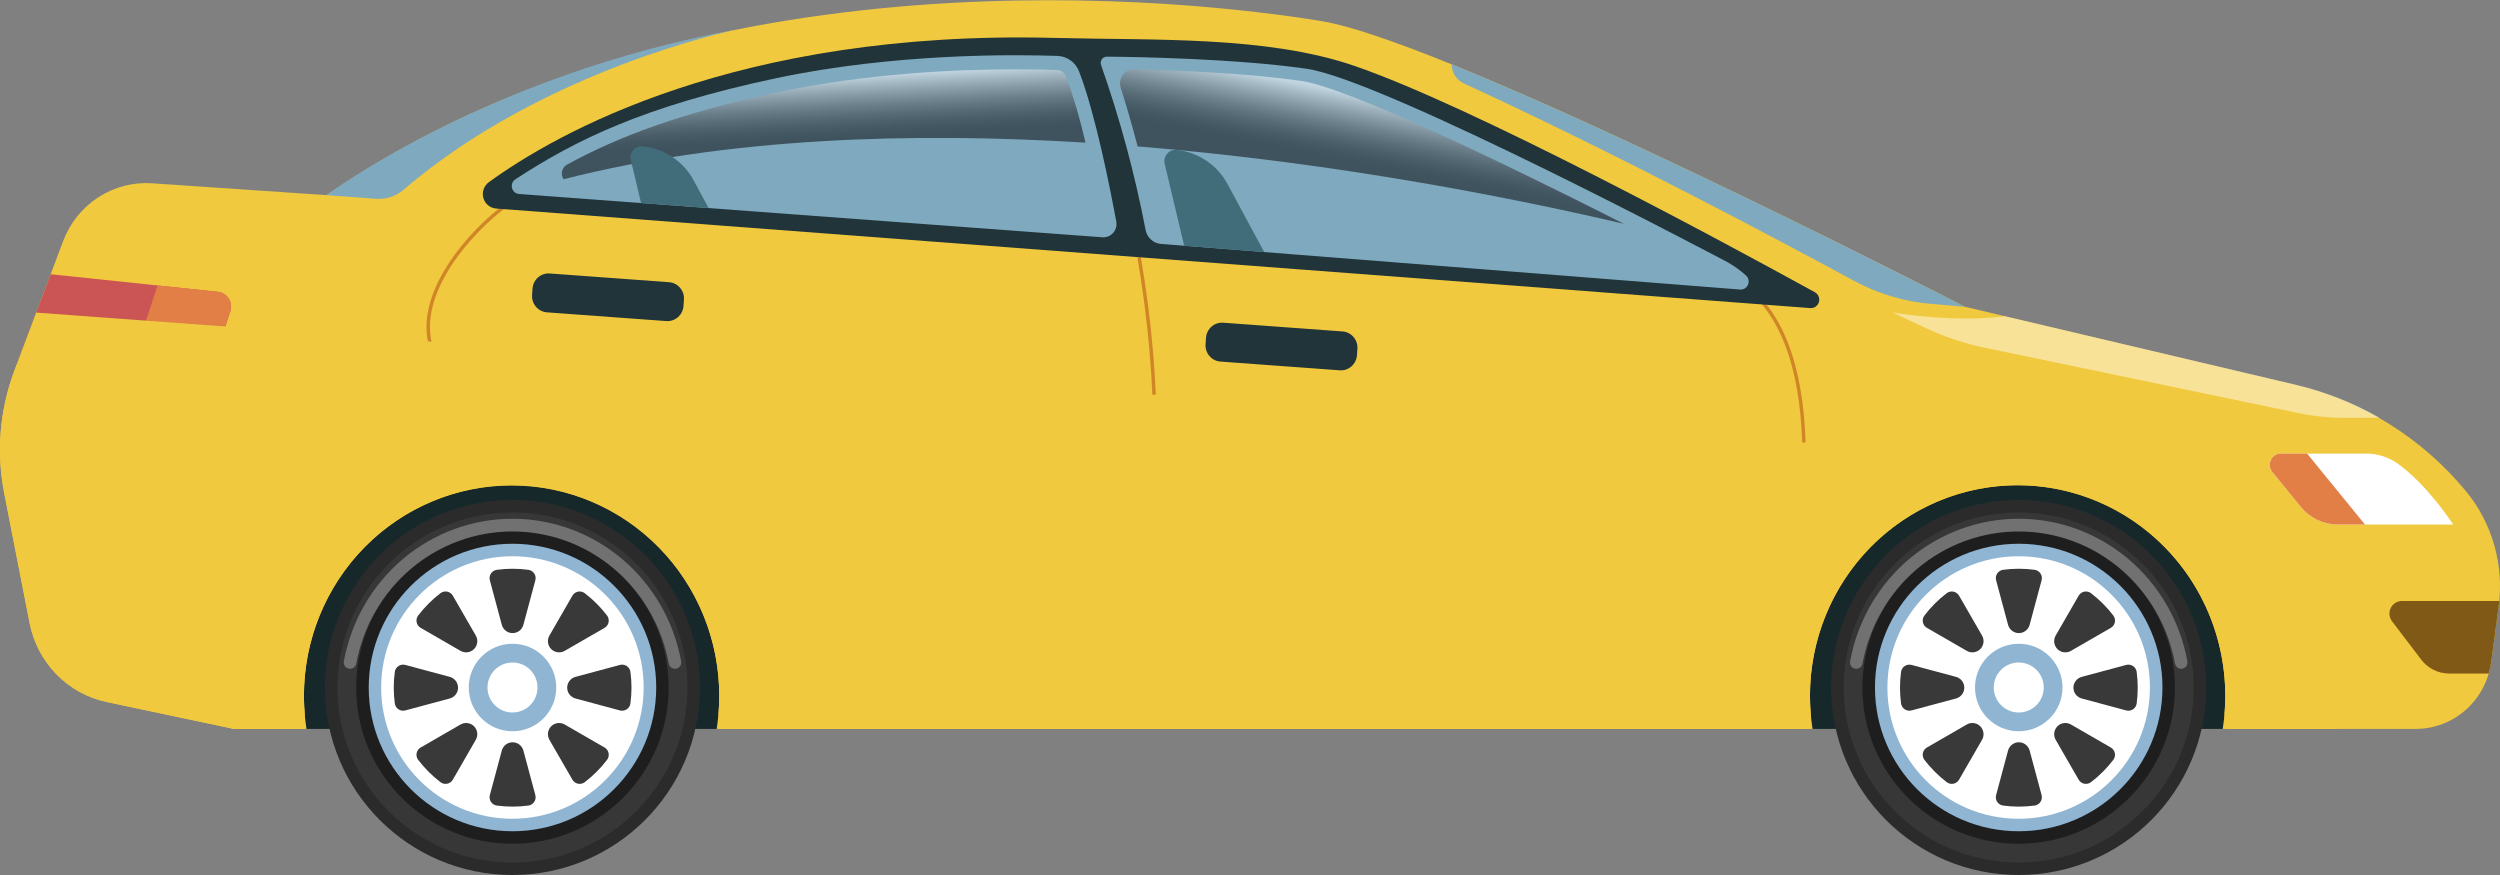 <svg width="1000" height="350" viewBox="0 0 1000 350" fill="none" xmlns="http://www.w3.org/2000/svg">
<rect x="0" y="0" width="1000" height="350" fill="#808080" stroke="none"/>
<path d="M715.963 291.565H901.375V181.437L715.963 181.437V291.565Z" fill="#17282A"/>
<path d="M115.005 291.565H294.468V181.437L115.005 181.437V291.565Z" fill="#17282A"/>
<path d="M5.752 148.289L25.26 96.431C27.972 89.222 32.894 83.086 39.303 78.924C45.712 74.763 53.269 72.796 60.863 73.314L130.612 78.065C277.915 -22.858 476.31 -0.113 528.471 8.416C580.632 16.944 785.907 122.698 785.907 122.698L918.133 153.931C944.799 160.229 968.727 175.132 986.322 196.398C991.562 202.733 995.439 210.108 997.702 218.052C999.965 225.995 1000.57 234.33 999.464 242.522L996.459 264.859C995.464 272.256 991.858 279.038 986.309 283.948C980.761 288.858 973.645 291.563 966.28 291.564H889.079C890.971 279.536 890.266 267.236 887.014 255.512C883.762 243.788 878.04 232.918 870.242 223.653C862.444 214.387 852.757 206.947 841.848 201.845C830.938 196.744 819.067 194.102 807.053 194.102C795.039 194.102 783.168 196.744 772.259 201.845C761.35 206.947 751.662 214.387 743.864 223.653C736.067 232.918 730.344 243.788 727.092 255.512C723.84 267.236 723.136 279.536 725.028 291.564H286.663C288.555 279.536 287.851 267.236 284.599 255.512C281.347 243.787 275.625 232.917 267.827 223.652C260.029 214.387 250.342 206.946 239.432 201.844C228.523 196.743 216.652 194.101 204.638 194.101C192.624 194.101 180.753 196.743 169.843 201.844C158.934 206.946 149.246 214.387 141.449 223.652C133.651 232.917 127.929 243.787 124.677 255.512C121.425 267.236 120.721 279.536 122.613 291.564H93.52L42.689 280.805C35.059 279.19 28.066 275.334 22.582 269.719C17.098 264.103 13.365 256.976 11.848 249.225L1.675 197.227C-1.53 180.85 -0.117 163.889 5.752 148.289Z" fill="#F0C93E"/>
<path d="M981.262 209.81C981.262 209.81 971.457 194.426 959.193 185.508C955.455 182.83 950.983 181.406 946.406 181.436H912.355C911.513 181.436 910.688 181.679 909.978 182.136C909.267 182.593 908.699 183.246 908.34 184.018C907.982 184.79 907.847 185.65 907.952 186.496C908.057 187.343 908.398 188.142 908.934 188.8L920.307 202.75C922.107 204.958 924.367 206.736 926.924 207.957C929.481 209.177 932.272 209.811 935.099 209.811L981.262 209.81Z" fill="white"/>
<path d="M912.354 181.436H922.855L945.693 209.45C945.793 209.573 945.901 209.688 946.003 209.81H935.099C932.272 209.81 929.481 209.177 926.924 207.956C924.366 206.736 922.107 204.958 920.306 202.749L908.934 188.799C908.398 188.141 908.057 187.343 907.952 186.496C907.847 185.649 907.982 184.79 908.34 184.018C908.699 183.246 909.267 182.593 909.977 182.136C910.688 181.679 911.513 181.436 912.354 181.436Z" fill="#E27F46"/>
<path d="M580.671 25.742C660.345 58.013 785.905 122.698 785.905 122.698L772.48 121.558C761.638 120.639 751.097 117.48 741.506 112.275C713.141 96.878 647.373 61.805 585.528 33.373C584.081 32.709 582.852 31.636 581.991 30.283C581.13 28.93 580.671 27.353 580.671 25.742Z" fill="#7FA9BE"/>
<path d="M960.741 240.398H999.693C999.624 241.107 999.559 241.815 999.464 242.524L996.459 264.86C996.243 266.399 995.912 267.919 995.47 269.408H979.608C977.464 269.408 975.349 268.91 973.426 267.951C971.502 266.993 969.821 265.6 968.511 263.879L956.81 248.505C956.244 247.761 955.894 246.87 955.801 245.934C955.708 244.999 955.876 244.055 956.285 243.211C956.695 242.367 957.329 241.656 958.116 241.159C958.904 240.662 959.813 240.398 960.741 240.398Z" fill="#805917"/>
<path d="M20.269 109.695L87.175 116.726C88.044 116.817 88.882 117.105 89.627 117.568C90.372 118.03 91.005 118.656 91.481 119.399C91.956 120.142 92.261 120.984 92.373 121.862C92.485 122.741 92.402 123.633 92.13 124.475L87.741 138.023C86.346 142.329 83.548 146.026 79.806 148.507C76.064 150.989 71.601 152.106 67.15 151.676L6.675 145.83L20.269 109.695Z" fill="#CB5454"/>
<path d="M55.598 137.002L62.989 114.184L87.179 116.726C88.048 116.817 88.885 117.105 89.63 117.567C90.376 118.03 91.009 118.656 91.484 119.399C91.959 120.142 92.264 120.984 92.377 121.862C92.489 122.741 92.406 123.633 92.133 124.475L87.745 138.023C86.35 142.329 83.552 146.026 79.81 148.507C76.068 150.988 71.605 152.105 67.154 151.675L48.52 149.874C51.664 146.078 54.066 141.709 55.598 137.002Z" fill="#E27F46"/>
<path d="M535.909 148.123L488.169 144.628C486.468 144.504 484.887 143.7 483.771 142.393C482.656 141.086 482.098 139.384 482.221 137.66L482.403 135.11C482.525 133.386 483.319 131.783 484.608 130.652C485.896 129.522 487.576 128.956 489.276 129.081L537.017 132.575C538.717 132.7 540.298 133.504 541.414 134.81C542.529 136.117 543.087 137.819 542.964 139.543L542.782 142.094C542.659 143.817 541.866 145.421 540.577 146.552C539.288 147.682 537.609 148.248 535.909 148.123L535.909 148.123Z" fill="#20343A"/>
<path d="M266.519 128.429L218.779 124.936C217.079 124.811 215.497 124.007 214.382 122.701C213.266 121.394 212.709 119.692 212.831 117.968L213.013 115.418C213.074 114.564 213.3 113.731 213.678 112.966C214.056 112.202 214.58 111.52 215.218 110.96C215.856 110.4 216.597 109.973 217.398 109.703C218.199 109.434 219.045 109.327 219.886 109.388L267.626 112.882C268.468 112.943 269.29 113.172 270.044 113.556C270.799 113.939 271.471 114.47 272.024 115.117C272.576 115.764 272.997 116.515 273.263 117.327C273.529 118.139 273.635 118.996 273.574 119.849L273.392 122.4C273.27 124.124 272.477 125.727 271.188 126.858C269.899 127.988 268.219 128.554 266.519 128.429L266.519 128.429Z" fill="#20343A"/>
<path d="M204.26 79.992L205.013 81.178C193.304 88.798 168.817 112.987 172.318 135.232C174.547 149.409 190.789 156.475 215.375 167.173C230.177 173.612 246.952 180.91 265.314 191.719C301.273 212.89 308.42 248.483 309.48 267.815C309.621 270.451 310.752 272.932 312.641 274.748C314.53 276.565 317.033 277.581 319.637 277.585H455.195C455.968 272.647 461.345 236.204 461.43 178.132C461.422 152.951 459.253 127.818 454.945 103.019L456.314 102.777C460.636 127.657 462.813 152.872 462.821 178.135C462.737 235.515 457.492 271.843 456.604 277.586H695.547C698.824 277.594 702.008 276.487 704.589 274.44C707.17 272.394 708.997 269.528 709.779 266.303C717.908 232.838 733.488 151.533 702.653 119.378L703.65 118.395C734.972 151.056 719.314 232.948 711.129 266.64C710.274 270.172 708.273 273.311 705.447 275.551C702.622 277.792 699.135 279.005 695.547 278.996H319.637C316.677 278.991 313.832 277.838 311.685 275.773C309.538 273.709 308.252 270.889 308.091 267.893C307.046 248.845 300.009 213.777 264.615 192.938C246.326 182.172 229.592 174.892 214.827 168.468C190.715 157.978 173.294 150.398 170.943 135.453C167.337 112.528 192.314 87.767 204.26 79.992Z" fill="#D08627"/>
<path d="M724.117 123.237L198.461 83.417C197.284 83.329 196.162 82.876 195.248 82.12C194.334 81.363 193.672 80.339 193.352 79.188C193.032 78.036 193.07 76.812 193.46 75.683C193.85 74.554 194.574 73.574 195.533 72.876C222.036 53.621 294.568 11.874 421.91 15.163C461.781 16.193 506.681 14.286 541.771 26.355C589.462 42.758 689.618 96.915 725.96 116.904C726.629 117.273 727.154 117.864 727.445 118.578C727.737 119.291 727.779 120.085 727.563 120.826C727.347 121.567 726.887 122.211 726.26 122.649C725.633 123.088 724.876 123.296 724.117 123.237Z" fill="#20343A"/>
<path d="M691.166 104.959C691.166 104.959 553.408 31.87 522.572 27.486C493.974 23.421 454.7 22.764 442.763 22.658C442.365 22.654 441.972 22.747 441.617 22.931C441.262 23.115 440.957 23.384 440.728 23.714C440.498 24.044 440.351 24.426 440.299 24.826C440.247 25.226 440.292 25.634 440.43 26.012C447.989 47.538 453.945 69.608 458.248 92.037C458.535 93.514 459.291 94.856 460.4 95.856C461.51 96.857 462.912 97.462 464.392 97.579L696.03 115.815C696.696 115.869 697.362 115.709 697.933 115.358C698.504 115.008 698.952 114.484 699.214 113.861C699.476 113.239 699.538 112.548 699.391 111.888C699.245 111.227 698.898 110.63 698.398 110.181C696.178 108.184 693.753 106.434 691.166 104.959Z" fill="#7FA9BE"/>
<path d="M446.512 88.636C444.054 75.28 438.122 45.278 431.61 28.54C430.931 26.775 429.758 25.251 428.235 24.154C426.712 23.057 424.906 22.436 423.039 22.367C406.513 21.782 358.121 21.178 310.451 31.28C257.499 42.502 230.269 55.981 206.16 71.703C205.601 72.067 205.169 72.601 204.925 73.228C204.681 73.856 204.638 74.544 204.802 75.198C204.966 75.851 205.329 76.436 205.839 76.869C206.348 77.302 206.979 77.561 207.643 77.611L440.998 94.918C441.797 94.973 442.597 94.842 443.338 94.535C444.079 94.228 444.741 93.753 445.274 93.147C445.806 92.541 446.194 91.819 446.409 91.037C446.624 90.256 446.659 89.434 446.512 88.636Z" fill="#7FA9BE"/>
<path d="M294.466 11.856C294.466 11.856 218.026 27.372 161.398 75.905C158.333 78.523 154.379 79.822 150.381 79.522L130.61 78.066C130.61 78.066 194.598 30.024 294.466 11.856Z" fill="#7FA9BE"/>
<g style="mix-blend-mode:multiply">
<path d="M42.689 280.805C35.059 279.19 28.066 275.334 22.582 269.719C17.098 264.103 13.365 256.976 11.848 249.225L1.674 197.228C-1.53 180.851 -0.117 163.89 5.751 148.289L14.498 125.038L846.216 186.179C867.555 187.761 887.883 196.019 904.393 209.815L915.505 219.101C923.282 225.599 929.363 233.937 933.211 243.379C937.059 252.822 938.557 263.079 937.572 273.247L935.798 291.564H890.101C890.089 289.449 889.985 287.357 889.822 285.282C890.011 282.977 890.114 280.646 890.114 278.291C890.114 255.959 881.363 234.542 865.786 218.751C850.209 202.96 829.082 194.088 807.053 194.088C785.024 194.088 763.897 202.96 748.319 218.751C732.742 234.542 723.991 255.959 723.991 278.291C723.991 280.646 724.094 282.976 724.284 285.281C724.12 287.357 724.016 289.449 724.004 291.564H287.686C287.674 289.449 287.57 287.357 287.407 285.281C287.596 282.976 287.699 280.646 287.699 278.291C287.672 255.977 278.909 234.586 263.335 218.818C247.761 203.049 226.649 194.192 204.638 194.192C182.626 194.192 161.515 203.049 145.941 218.818C130.366 234.586 121.603 255.977 121.576 278.291C121.576 280.646 121.679 282.976 121.869 285.281C121.705 287.357 121.601 289.449 121.589 291.564H93.52L42.689 280.805Z" fill="#F0C93E"/>
</g>
<path opacity="0.46" d="M802.056 126.514L918.471 153.926C930.18 156.694 941.439 161.14 951.909 167.132H937.777C930.811 167.132 923.866 166.329 917.079 164.74L791.546 138.602C783.575 136.736 775.836 133.971 768.473 130.359L757.039 125.038C773.067 127.406 788.238 128.198 802.056 126.514Z" fill="white"/>
<path d="M473.667 98.309L465.868 65.497C465.702 64.8 465.704 64.074 465.871 63.378C466.039 62.682 466.368 62.036 466.832 61.495C467.296 60.955 467.88 60.534 468.537 60.269C469.193 60.004 469.903 59.901 470.606 59.97C474.849 60.387 478.927 61.85 482.484 64.231C486.041 66.612 488.97 69.839 491.015 73.63L505.685 100.83L473.667 98.309Z" fill="#416D7B"/>
<path style="mix-blend-mode:screen" opacity="0.51" d="M455.053 58.561C452.658 49.398 450.307 41.456 448.283 35.048C448.012 34.193 447.947 33.283 448.094 32.397C448.241 31.511 448.595 30.673 449.127 29.954C449.658 29.234 450.352 28.655 451.15 28.263C451.948 27.871 452.827 27.679 453.713 27.702C471.431 28.144 499.016 29.305 520.449 32.352C538.909 34.977 601.991 65.405 649.535 89.527C609.114 80.047 536.57 65.194 455.053 58.561Z" fill="url(#paint0_linear_1276_5205)"/>
<path style="mix-blend-mode:screen" opacity="0.51" d="M225.423 71.695C225.106 71.224 224.891 70.692 224.791 70.132C224.69 69.572 224.708 68.996 224.842 68.443C224.976 67.89 225.223 67.372 225.567 66.922C225.912 66.473 226.346 66.102 226.842 65.834C247.369 54.642 272.283 45.131 311.589 36.802C346.967 29.304 382.73 27.73 406.504 27.73C413.639 27.73 419.329 27.879 422.846 28.003C423.629 28.036 424.386 28.3 425.024 28.763C425.662 29.226 426.152 29.867 426.436 30.609C429.569 39.252 432.162 48.088 434.198 57.063C365.003 52.766 290.923 55.006 225.423 71.695Z" fill="url(#paint1_linear_1276_5205)"/>
<path d="M256.426 81.231L252.345 64.059C252.179 63.363 252.181 62.636 252.348 61.941C252.516 61.245 252.845 60.599 253.309 60.059C253.773 59.518 254.357 59.098 255.013 58.832C255.67 58.567 256.379 58.465 257.083 58.534C261.326 58.951 265.403 60.413 268.961 62.794C272.518 65.175 275.447 68.402 277.492 72.194L283.447 83.235L256.426 81.231Z" fill="#416D7B"/>
<path d="M204.956 350C246.378 350 279.966 316.421 279.978 275C279.99 233.578 246.421 200 205 200C163.579 200 129.99 233.578 129.978 275C129.966 316.421 163.535 350 204.956 350Z" fill="#2B2B2C"/>
<path d="M204.971 345C243.631 345 274.978 313.66 274.986 275C274.994 236.34 243.66 205 205 205C166.34 205 134.994 236.34 134.986 275C134.978 313.66 166.311 345 204.971 345Z" fill="#373738"/>
<path d="M204.943 337.5C239.46 337.5 267.456 309.518 267.471 275C267.487 240.482 239.518 212.5 205 212.5C170.482 212.5 142.487 240.482 142.471 275C142.456 309.518 170.425 337.5 204.943 337.5Z" fill="#1E1E1F"/>
<path d="M204.976 332.5C236.733 332.5 262.482 306.756 262.488 275C262.495 243.244 236.756 217.5 205 217.5C173.244 217.5 147.495 243.244 147.488 275C147.482 306.756 173.22 332.5 204.976 332.5Z" fill="#8FB5D3"/>
<path d="M204.932 327.5C233.927 327.5 257.447 303.995 257.466 275C257.485 246.005 233.995 222.5 205 222.5C176.005 222.5 152.485 246.005 152.466 275C152.447 303.995 175.937 327.5 204.932 327.5Z" fill="white"/>
<path d="M205 292.5C214.665 292.5 222.5 284.665 222.5 275C222.5 265.335 214.665 257.5 205 257.5C195.335 257.5 187.5 265.335 187.5 275C187.5 284.665 195.335 292.5 205 292.5Z" fill="#8FB5D3"/>
<path d="M205 285C210.523 285 215 280.523 215 275C215 269.477 210.523 265 205 265C199.477 265 195 269.477 195 275C195 280.523 199.477 285 205 285Z" fill="white"/>
<path opacity="0.29" d="M269.919 267.5C269.336 267.492 268.774 267.276 268.331 266.891C267.888 266.505 267.592 265.975 267.493 265.39C264.769 250.56 257.031 237.164 245.618 227.525C234.205 217.886 219.836 212.609 205 212.609C190.165 212.609 175.796 217.886 164.383 227.525C152.97 237.164 145.231 250.56 142.508 265.39C142.409 265.975 142.112 266.505 141.669 266.891C141.226 267.276 140.665 267.491 140.082 267.5H139.961C139.6 267.499 139.244 267.418 138.917 267.262C138.59 267.106 138.301 266.879 138.07 266.596C137.839 266.314 137.672 265.984 137.58 265.628C137.489 265.273 137.475 264.902 137.54 264.54C140.465 248.518 148.812 234.042 161.134 223.623C173.456 213.204 188.975 207.5 205 207.5C221.025 207.5 236.544 213.204 248.866 223.623C261.188 234.042 269.535 248.518 272.459 264.54C272.525 264.902 272.511 265.273 272.42 265.629C272.329 265.984 272.161 266.315 271.93 266.597C271.699 266.879 271.41 267.107 271.083 267.263C270.756 267.419 270.399 267.5 270.038 267.5H269.919Z" fill="white"/>
<path d="M230.185 279.394L247.961 284.17C248.419 284.296 248.898 284.323 249.367 284.25C249.836 284.176 250.285 284.004 250.682 283.744C251.08 283.484 251.418 283.143 251.674 282.742C251.93 282.342 252.097 281.892 252.166 281.422C252.735 277.207 252.735 272.936 252.166 268.722C252.097 268.252 251.93 267.801 251.674 267.401C251.418 267.001 251.08 266.659 250.682 266.399C250.285 266.14 249.836 265.967 249.367 265.894C248.898 265.82 248.419 265.847 247.961 265.973L230.185 270.749C229.235 271.004 228.395 271.566 227.796 272.348C227.197 273.129 226.873 274.086 226.873 275.071C226.873 276.056 227.197 277.013 227.796 277.795C228.395 278.576 229.235 279.138 230.185 279.394Z" fill="#3A3939"/>
<path d="M225.875 289.8C225.023 289.308 224.031 289.111 223.055 289.24C222.08 289.369 221.174 289.816 220.478 290.512C219.782 291.209 219.335 292.116 219.206 293.092C219.077 294.069 219.274 295.06 219.766 295.914L228.955 311.858C229.19 312.271 229.511 312.63 229.895 312.91C230.279 313.19 230.719 313.385 231.184 313.482C231.649 313.58 232.13 313.577 232.594 313.474C233.059 313.371 233.496 313.171 233.877 312.887C237.248 310.309 240.262 307.294 242.838 303.92C243.122 303.539 243.322 303.101 243.425 302.637C243.527 302.172 243.53 301.691 243.433 301.225C243.336 300.76 243.141 300.32 242.861 299.936C242.581 299.551 242.223 299.23 241.809 298.995L225.875 289.8Z" fill="#3A3939"/>
<path d="M225.875 260.345L241.81 251.151C242.223 250.915 242.581 250.594 242.861 250.21C243.141 249.825 243.336 249.385 243.433 248.92C243.53 248.454 243.527 247.973 243.425 247.508C243.322 247.044 243.122 246.606 242.838 246.225C240.261 242.852 237.248 239.836 233.877 237.259C233.496 236.974 233.059 236.774 232.594 236.671C232.13 236.568 231.649 236.565 231.184 236.663C230.719 236.76 230.279 236.955 229.895 237.235C229.51 237.515 229.19 237.874 228.955 238.287L219.766 254.232C219.274 255.086 219.077 256.077 219.206 257.053C219.335 258.03 219.782 258.936 220.478 259.633C221.174 260.329 222.079 260.776 223.055 260.905C224.031 261.034 225.022 260.837 225.875 260.345Z" fill="#3A3939"/>
<path d="M209.36 249.922L214.133 232.135C214.259 231.676 214.285 231.197 214.212 230.727C214.138 230.258 213.966 229.809 213.707 229.411C213.447 229.014 213.106 228.676 212.705 228.42C212.305 228.164 211.856 227.995 211.386 227.926C207.174 227.358 202.906 227.358 198.694 227.926C198.225 227.995 197.775 228.164 197.374 228.42C196.974 228.676 196.633 229.014 196.374 229.411C196.114 229.809 195.941 230.258 195.868 230.727C195.795 231.197 195.822 231.676 195.947 232.135L200.72 249.922C200.976 250.873 201.537 251.713 202.318 252.313C203.099 252.912 204.056 253.237 205.04 253.237C206.024 253.237 206.981 252.912 207.762 252.313C208.543 251.713 209.105 250.873 209.36 249.922Z" fill="#3A3939"/>
<path d="M184.214 289.8L168.279 298.995C167.866 299.23 167.507 299.551 167.227 299.935C166.948 300.32 166.753 300.76 166.655 301.225C166.558 301.691 166.561 302.172 166.664 302.637C166.766 303.101 166.966 303.538 167.251 303.92C169.827 307.293 172.84 310.309 176.212 312.886C176.593 313.171 177.03 313.371 177.494 313.474C177.958 313.577 178.439 313.58 178.904 313.482C179.37 313.385 179.809 313.19 180.194 312.91C180.578 312.63 180.898 312.271 181.134 311.858L190.322 295.913C190.814 295.06 191.011 294.069 190.882 293.092C190.753 292.116 190.307 291.209 189.611 290.513C188.915 289.816 188.009 289.369 187.033 289.24C186.057 289.111 185.066 289.308 184.214 289.8Z" fill="#3A3939"/>
<path d="M168.279 251.148L184.214 260.343C185.066 260.835 186.057 261.032 187.033 260.904C188.009 260.775 188.915 260.328 189.612 259.631C190.308 258.935 190.754 258.028 190.883 257.051C191.012 256.075 190.815 255.083 190.323 254.23L181.134 238.285C180.899 237.871 180.579 237.513 180.194 237.233C179.81 236.953 179.37 236.758 178.905 236.66C178.439 236.563 177.959 236.566 177.495 236.669C177.03 236.771 176.593 236.971 176.212 237.256C172.841 239.834 169.827 242.849 167.251 246.223C166.967 246.604 166.766 247.041 166.664 247.506C166.561 247.97 166.558 248.452 166.655 248.917C166.752 249.383 166.947 249.823 167.227 250.207C167.507 250.592 167.866 250.913 168.279 251.148Z" fill="#3A3939"/>
<path d="M209.36 300.225C209.105 299.274 208.543 298.434 207.762 297.834C206.981 297.235 206.024 296.91 205.04 296.91C204.056 296.91 203.099 297.235 202.318 297.834C201.537 298.434 200.976 299.274 200.72 300.225L195.947 318.013C195.821 318.472 195.795 318.951 195.868 319.421C195.942 319.89 196.114 320.338 196.374 320.736C196.633 321.134 196.974 321.472 197.375 321.728C197.775 321.984 198.224 322.153 198.694 322.222C202.906 322.79 207.174 322.79 211.386 322.222C211.856 322.153 212.306 321.984 212.706 321.728C213.106 321.472 213.447 321.134 213.707 320.736C213.966 320.338 214.139 319.89 214.212 319.421C214.286 318.951 214.259 318.472 214.133 318.013L209.36 300.225Z" fill="#3A3939"/>
<path d="M179.907 270.747L162.132 265.97C161.674 265.845 161.195 265.818 160.725 265.891C160.256 265.965 159.808 266.137 159.41 266.397C159.013 266.657 158.675 266.998 158.419 267.399C158.163 267.799 157.995 268.249 157.926 268.719C157.358 272.933 157.358 277.205 157.926 281.419C157.995 281.889 158.163 282.339 158.419 282.74C158.675 283.14 159.013 283.482 159.41 283.741C159.808 284.001 160.256 284.174 160.725 284.247C161.195 284.321 161.674 284.294 162.132 284.168L179.908 279.391C180.858 279.136 181.698 278.574 182.297 277.792C182.896 277.011 183.22 276.054 183.22 275.069C183.22 274.084 182.896 273.127 182.297 272.345C181.698 271.564 180.858 271.002 179.907 270.747Z" fill="#3A3939"/>
<path d="M807.456 350C848.878 350 882.466 316.421 882.478 275C882.49 233.578 848.921 200 807.5 200C766.079 200 732.49 233.578 732.478 275C732.466 316.421 766.035 350 807.456 350Z" fill="#2B2B2C"/>
<path d="M807.471 345C846.131 345 877.478 313.66 877.486 275C877.494 236.34 846.16 205 807.5 205C768.84 205 737.494 236.34 737.486 275C737.478 313.66 768.811 345 807.471 345Z" fill="#373738"/>
<path d="M807.443 337.5C841.96 337.5 869.956 309.518 869.971 275C869.987 240.482 842.018 212.5 807.5 212.5C772.982 212.5 744.987 240.482 744.971 275C744.956 309.518 772.925 337.5 807.443 337.5Z" fill="#1E1E1F"/>
<path d="M807.476 332.5C839.233 332.5 864.982 306.756 864.988 275C864.995 243.244 839.256 217.5 807.5 217.5C775.744 217.5 749.995 243.244 749.988 275C749.982 306.756 775.72 332.5 807.476 332.5Z" fill="#8FB5D3"/>
<path d="M807.432 327.5C836.427 327.5 859.947 303.995 859.966 275C859.985 246.005 836.495 222.5 807.5 222.5C778.505 222.5 754.985 246.005 754.966 275C754.947 303.995 778.437 327.5 807.432 327.5Z" fill="white"/>
<path d="M807.5 292.5C817.165 292.5 825 284.665 825 275C825 265.335 817.165 257.5 807.5 257.5C797.835 257.5 790 265.335 790 275C790 284.665 797.835 292.5 807.5 292.5Z" fill="#8FB5D3"/>
<path d="M807.5 285C813.023 285 817.5 280.523 817.5 275C817.5 269.477 813.023 265 807.5 265C801.977 265 797.5 269.477 797.5 275C797.5 280.523 801.977 285 807.5 285Z" fill="white"/>
<path opacity="0.29" d="M872.419 267.5C871.836 267.492 871.274 267.276 870.831 266.891C870.388 266.505 870.092 265.975 869.993 265.39C867.269 250.56 859.531 237.164 848.118 227.525C836.705 217.886 822.336 212.609 807.5 212.609C792.665 212.609 778.296 217.886 766.883 227.525C755.47 237.164 747.731 250.56 745.008 265.39C744.909 265.975 744.612 266.505 744.169 266.891C743.726 267.276 743.165 267.491 742.582 267.5H742.461C742.1 267.499 741.744 267.418 741.417 267.262C741.09 267.106 740.801 266.879 740.57 266.596C740.339 266.314 740.172 265.984 740.08 265.628C739.989 265.273 739.975 264.902 740.04 264.54C742.965 248.518 751.312 234.042 763.634 223.623C775.956 213.204 791.475 207.5 807.5 207.5C823.525 207.5 839.044 213.204 851.366 223.623C863.688 234.042 872.035 248.518 874.959 264.54C875.025 264.902 875.011 265.273 874.92 265.629C874.829 265.984 874.661 266.315 874.43 266.597C874.199 266.879 873.91 267.107 873.583 267.263C873.256 267.419 872.899 267.5 872.538 267.5H872.419Z" fill="white"/>
<path d="M832.685 279.394L850.461 284.17C850.919 284.296 851.398 284.323 851.867 284.25C852.336 284.176 852.785 284.004 853.182 283.744C853.58 283.484 853.918 283.143 854.174 282.742C854.43 282.342 854.597 281.892 854.666 281.422C855.235 277.207 855.235 272.936 854.666 268.722C854.597 268.252 854.43 267.801 854.174 267.401C853.918 267.001 853.58 266.659 853.182 266.399C852.785 266.14 852.336 265.967 851.867 265.894C851.398 265.82 850.919 265.847 850.461 265.973L832.685 270.749C831.735 271.004 830.895 271.566 830.296 272.348C829.697 273.129 829.373 274.086 829.373 275.071C829.373 276.056 829.697 277.013 830.296 277.795C830.895 278.576 831.735 279.138 832.685 279.394Z" fill="#3A3939"/>
<path d="M828.375 289.8C827.523 289.308 826.531 289.111 825.555 289.24C824.58 289.369 823.674 289.816 822.978 290.512C822.282 291.209 821.835 292.116 821.706 293.092C821.577 294.069 821.774 295.06 822.266 295.914L831.455 311.858C831.69 312.271 832.011 312.63 832.395 312.91C832.779 313.19 833.219 313.385 833.684 313.482C834.149 313.58 834.63 313.577 835.094 313.474C835.559 313.371 835.996 313.171 836.377 312.887C839.748 310.309 842.762 307.294 845.338 303.92C845.622 303.539 845.822 303.101 845.925 302.637C846.027 302.172 846.03 301.691 845.933 301.225C845.836 300.76 845.641 300.32 845.361 299.936C845.081 299.551 844.723 299.23 844.309 298.995L828.375 289.8Z" fill="#3A3939"/>
<path d="M828.375 260.345L844.31 251.151C844.723 250.915 845.081 250.594 845.361 250.21C845.641 249.825 845.836 249.385 845.933 248.92C846.03 248.454 846.027 247.973 845.925 247.508C845.822 247.044 845.622 246.606 845.338 246.225C842.761 242.852 839.748 239.836 836.377 237.259C835.996 236.974 835.559 236.774 835.094 236.671C834.63 236.568 834.149 236.565 833.684 236.663C833.219 236.76 832.779 236.955 832.395 237.235C832.01 237.515 831.69 237.874 831.455 238.287L822.266 254.232C821.774 255.086 821.577 256.077 821.706 257.053C821.835 258.03 822.282 258.936 822.978 259.633C823.674 260.329 824.579 260.776 825.555 260.905C826.531 261.034 827.522 260.837 828.375 260.345Z" fill="#3A3939"/>
<path d="M811.86 249.922L816.633 232.135C816.759 231.676 816.785 231.197 816.712 230.727C816.638 230.258 816.466 229.809 816.207 229.411C815.947 229.014 815.606 228.676 815.205 228.42C814.805 228.164 814.356 227.995 813.886 227.926C809.674 227.358 805.406 227.358 801.194 227.926C800.725 227.995 800.275 228.164 799.874 228.42C799.474 228.676 799.133 229.014 798.874 229.411C798.614 229.809 798.441 230.258 798.368 230.727C798.295 231.197 798.322 231.676 798.447 232.135L803.22 249.922C803.476 250.873 804.037 251.713 804.818 252.313C805.599 252.912 806.556 253.237 807.54 253.237C808.524 253.237 809.481 252.912 810.262 252.313C811.043 251.713 811.605 250.873 811.86 249.922Z" fill="#3A3939"/>
<path d="M786.714 289.8L770.779 298.995C770.366 299.23 770.007 299.551 769.727 299.935C769.448 300.32 769.253 300.76 769.155 301.225C769.058 301.691 769.061 302.172 769.164 302.637C769.266 303.101 769.466 303.538 769.751 303.92C772.327 307.293 775.34 310.309 778.712 312.886C779.093 313.171 779.53 313.371 779.994 313.474C780.458 313.577 780.939 313.58 781.404 313.482C781.87 313.385 782.309 313.19 782.694 312.91C783.078 312.63 783.398 312.271 783.634 311.858L792.822 295.913C793.314 295.06 793.511 294.069 793.382 293.092C793.253 292.116 792.807 291.209 792.111 290.513C791.415 289.816 790.509 289.369 789.533 289.24C788.557 289.111 787.566 289.308 786.714 289.8Z" fill="#3A3939"/>
<path d="M770.779 251.148L786.714 260.343C787.566 260.835 788.557 261.032 789.533 260.904C790.509 260.775 791.415 260.328 792.112 259.631C792.808 258.935 793.254 258.028 793.383 257.051C793.512 256.075 793.315 255.083 792.823 254.23L783.634 238.285C783.399 237.871 783.079 237.513 782.694 237.233C782.31 236.953 781.87 236.758 781.405 236.66C780.939 236.563 780.459 236.566 779.995 236.669C779.53 236.771 779.093 236.971 778.712 237.256C775.341 239.834 772.327 242.849 769.751 246.223C769.467 246.604 769.266 247.041 769.164 247.506C769.061 247.97 769.058 248.452 769.155 248.917C769.252 249.383 769.447 249.823 769.727 250.207C770.007 250.592 770.366 250.913 770.779 251.148Z" fill="#3A3939"/>
<path d="M811.86 300.225C811.605 299.274 811.043 298.434 810.262 297.834C809.481 297.235 808.524 296.91 807.54 296.91C806.556 296.91 805.599 297.235 804.818 297.834C804.037 298.434 803.476 299.274 803.22 300.225L798.447 318.013C798.321 318.472 798.295 318.951 798.368 319.421C798.442 319.89 798.614 320.338 798.874 320.736C799.133 321.134 799.474 321.472 799.875 321.728C800.275 321.984 800.724 322.153 801.194 322.222C805.406 322.79 809.674 322.79 813.886 322.222C814.356 322.153 814.806 321.984 815.206 321.728C815.606 321.472 815.947 321.134 816.207 320.736C816.466 320.338 816.639 319.89 816.712 319.421C816.786 318.951 816.759 318.472 816.633 318.013L811.86 300.225Z" fill="#3A3939"/>
<path d="M782.407 270.747L764.632 265.97C764.174 265.845 763.695 265.818 763.225 265.891C762.756 265.965 762.308 266.137 761.91 266.397C761.513 266.657 761.175 266.998 760.919 267.399C760.663 267.799 760.495 268.249 760.426 268.719C759.858 272.933 759.858 277.205 760.426 281.419C760.495 281.889 760.663 282.339 760.919 282.74C761.175 283.14 761.513 283.482 761.91 283.741C762.308 284.001 762.756 284.174 763.225 284.247C763.695 284.321 764.174 284.294 764.632 284.168L782.408 279.391C783.358 279.136 784.198 278.574 784.797 277.792C785.396 277.011 785.72 276.054 785.72 275.069C785.72 274.084 785.396 273.127 784.797 272.345C784.198 271.564 783.358 271.002 782.407 270.747Z" fill="#3A3939"/>
<defs>
<linearGradient id="paint0_linear_1276_5205" x1="545.656" y1="77.42" x2="553.079" y2="39.746" gradientUnits="userSpaceOnUse">
<stop offset="0.299"/>
<stop offset="0.366" stop-color="#060606"/>
<stop offset="0.454" stop-color="#161616"/>
<stop offset="0.552" stop-color="#313131"/>
<stop offset="0.658" stop-color="#565656"/>
<stop offset="0.771" stop-color="#878787"/>
<stop offset="0.888" stop-color="#C0C0C0"/>
<stop offset="1" stop-color="white"/>
</linearGradient>
<linearGradient id="paint1_linear_1276_5205" x1="329.618" y1="66.159" x2="327.758" y2="31.146" gradientUnits="userSpaceOnUse">
<stop offset="0.299"/>
<stop offset="0.366" stop-color="#060606"/>
<stop offset="0.454" stop-color="#161616"/>
<stop offset="0.552" stop-color="#313131"/>
<stop offset="0.658" stop-color="#565656"/>
<stop offset="0.771" stop-color="#878787"/>
<stop offset="0.888" stop-color="#C0C0C0"/>
<stop offset="1" stop-color="white"/>
</linearGradient>
</defs>
</svg>
